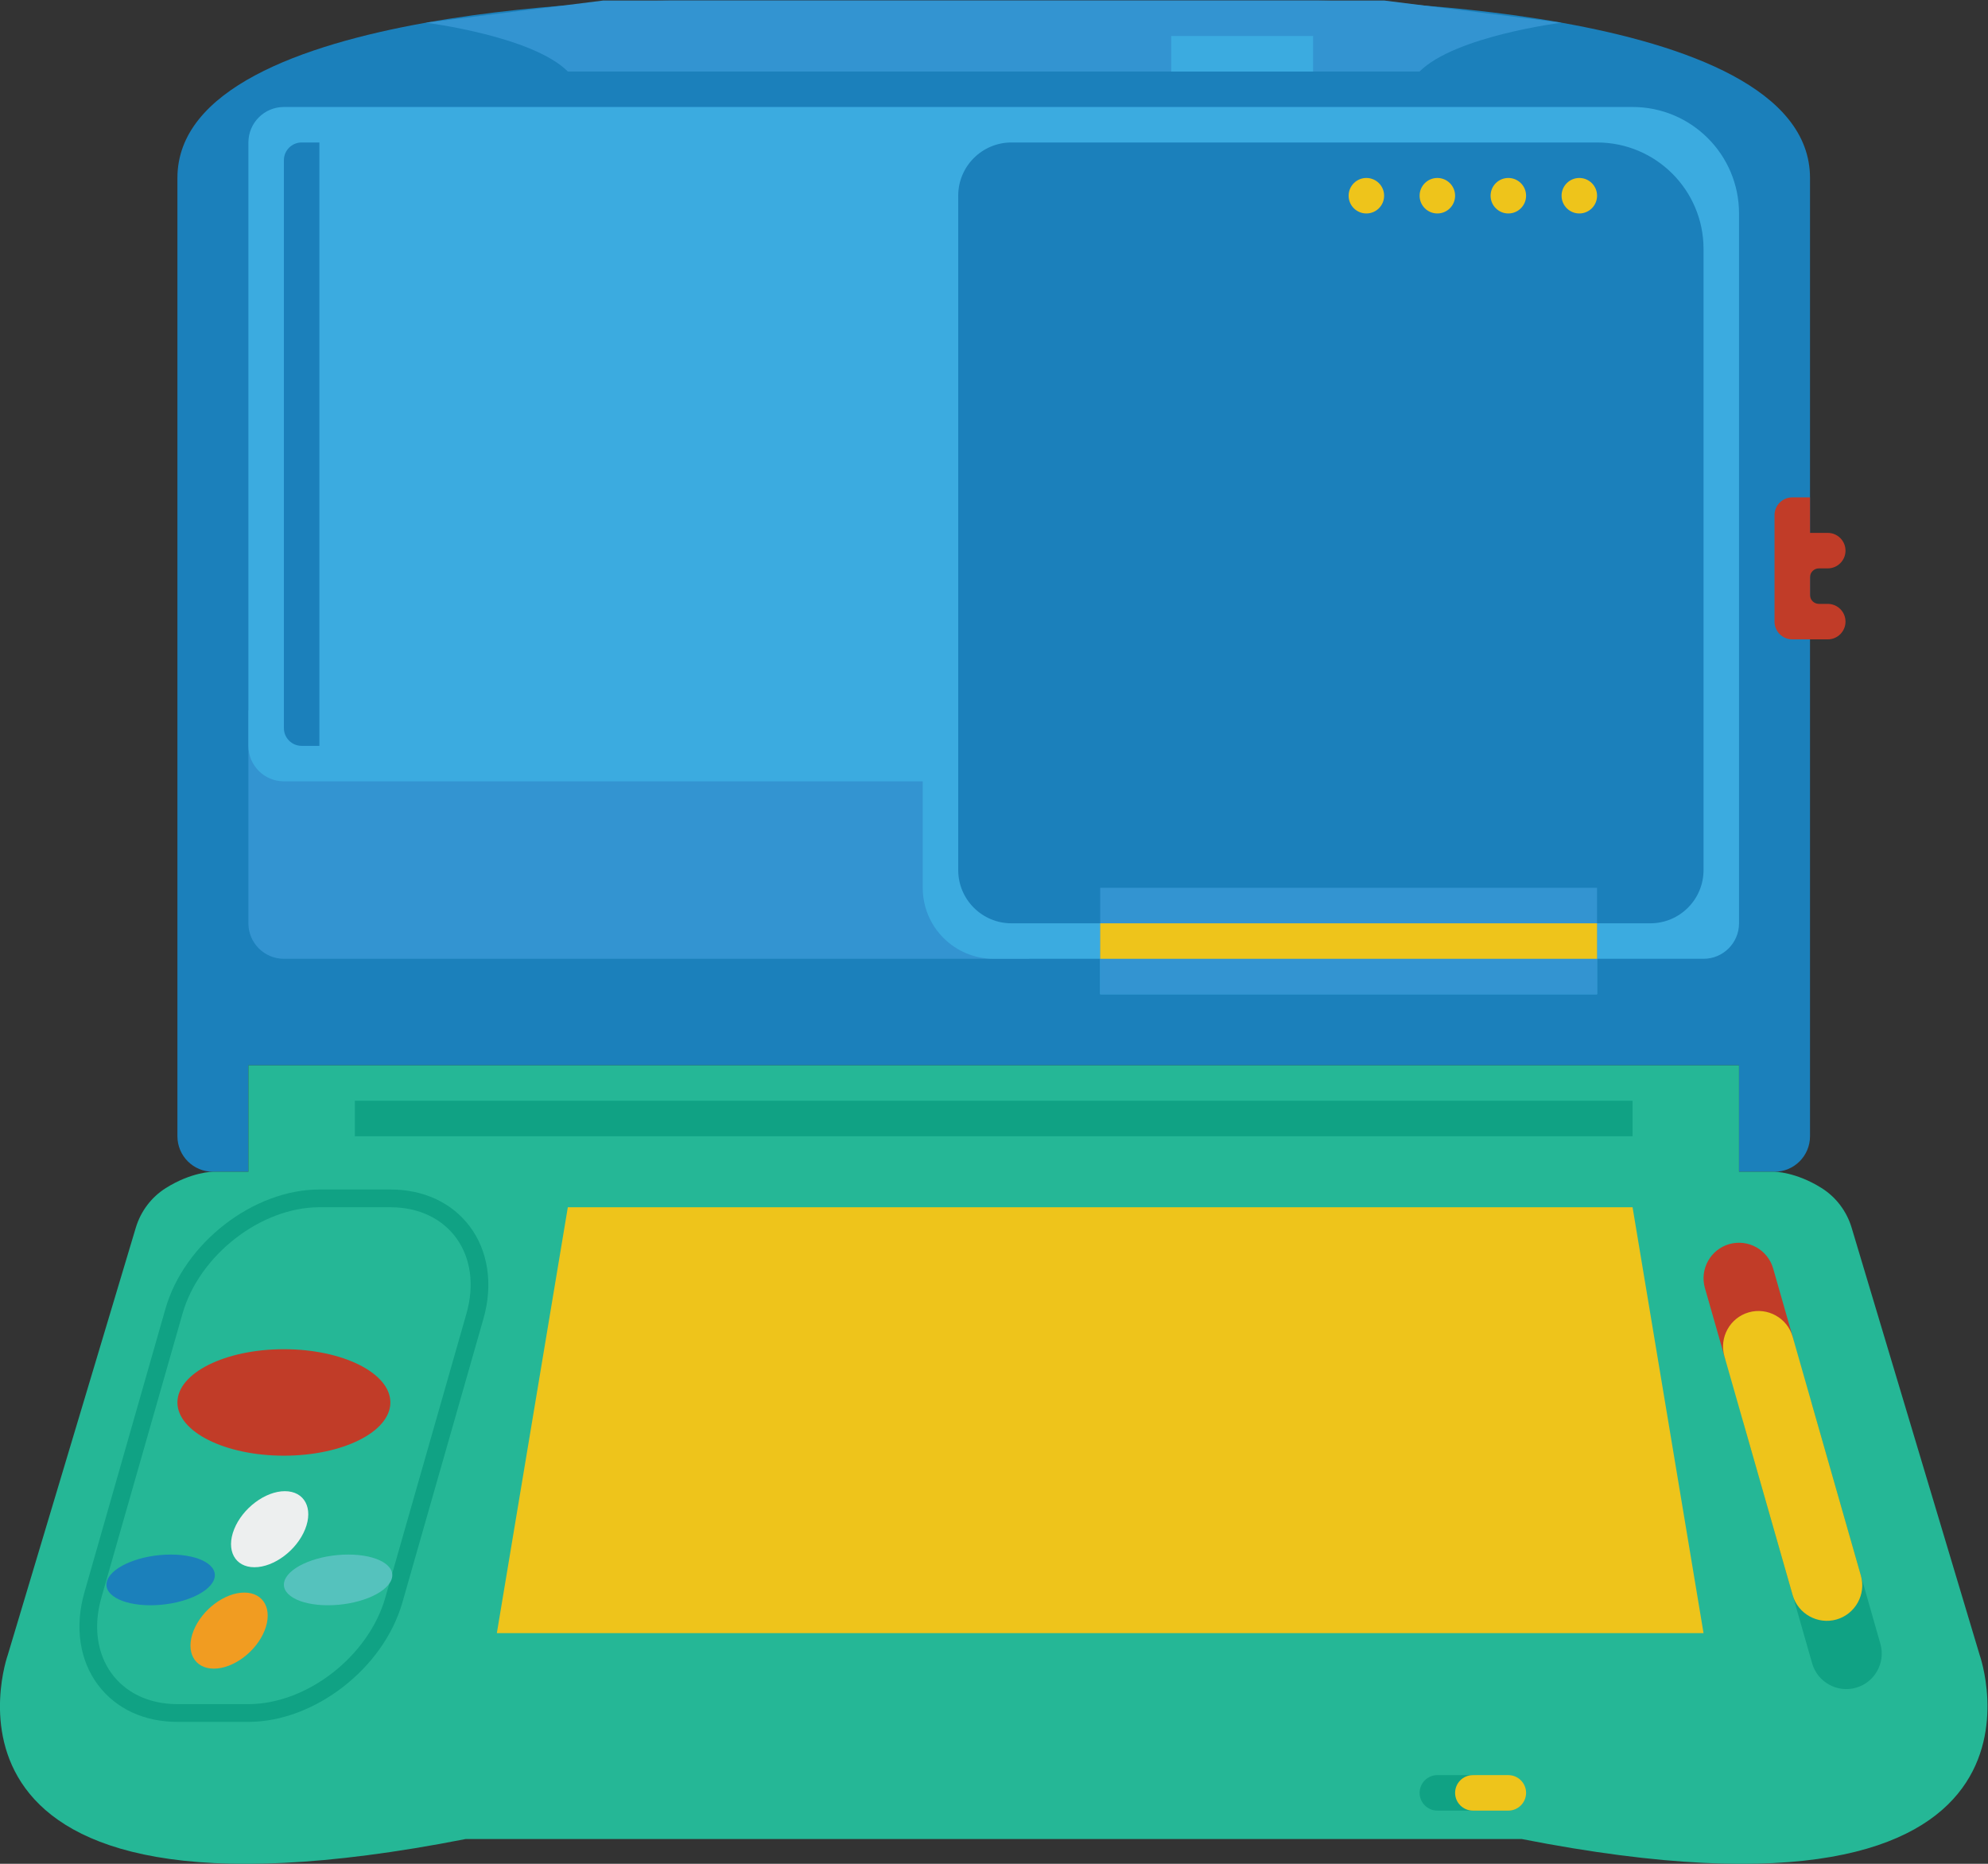 <svg height="280" viewBox="0 0 298.667 280" width="298.667" xmlns="http://www.w3.org/2000/svg" xmlns:xlink="http://www.w3.org/1999/xlink"><rect x="0" y="0" width="298.667" height="280" fill="#333333" stroke="none"/><clipPath id="a"><path d="m0 256h256v-256h-256z"/></clipPath><g clip-path="url(#a)" transform="matrix(1.333 0 0 -1.333 -21.333 309.333)"><path d="m0 0h-72s-14 0-27.999-2.5c-14.001-2.5-28.001-7.5-28.001-17.5v-4-92-12c0-2.209 1.791-4 4-4h4v12h168v-12h4c2.209 0 4 1.791 4 4v12 96c0 20-56 20-56 20" fill="#1b80bb" transform="translate(164 232)"/><path d="m0 0h-32-8-8-8-32l-19.999-2.5s11.999-1.5 15.999-5.5h36 8 8 8 36c4 4 15.999 5.5 15.999 5.5z" fill="#3394d1" transform="translate(172 232)"/><path d="m164 224h-16v4h16z" fill="#3babe0"/><path d="m0 0h-84c-2.209 0-4 1.791-4 4v24h88z" fill="#3394d1" transform="translate(132 124)"/><path d="m0 0v-68c0-2.209 1.791-4 4-4h72v-12c0-4.418 3.582-8 8-8h12v-4h56v4h12c2.209 0 4 1.791 4 4v16 4 60c0 6.627-5.373 12-12 12h-152c-2.209 0-4-1.791-4-4" fill="#3babe0" transform="translate(44 216)"/><path d="m0 0-14.424 48.137c-.553 1.847-1.753 3.443-3.386 4.469-2.924 1.836-5.305 1.836-5.305 1.836h-4v12h-76.063-15.873-76.064v-12h-4s-2.38 0-5.304-1.836c-1.633-1.026-2.833-2.622-3.386-4.469l-14.424-48.137s-11.905-33.221 51.589-20.763h51.589 15.873 51.589c63.494-12.458 51.589 20.763 51.589 20.763" fill="#25b796" transform="translate(239.114 45.558)"/><path d="m200 104h-144v4h144z" fill="#10a284"/><path d="m0 0h-8c-7.449 0-15.233-6.034-17.352-13.451l-9.142-32c-1.098-3.843-.533-7.632 1.552-10.395 2.02-2.679 5.196-4.154 8.942-4.154h8c7.449 0 15.233 6.034 17.352 13.451l9.142 32c1.098 3.843.533 7.632-1.552 10.395-2.02 2.679-5.196 4.154-8.942 4.154m0-2c6.6 0 10.457-5.4 8.571-12l-9.142-32c-1.886-6.6-8.829-12-15.429-12h-8c-6.6 0-10.457 5.4-8.571 12l9.142 32c1.886 6.6 8.829 12 15.429 12z" fill="#10a284" transform="translate(60 98)"/><path d="m0 0-8-48h136l-8 48z" fill="#eec41b" transform="translate(80 96)"/><path d="m0 0c0-3.314-5.373-6-12-6s-12 2.686-12 6 5.373 6 12 6 12-2.686 12-6" fill="#c13c28" transform="translate(60 74)"/><path d="m0 0c0 1.105-.895 2-2 2h-2v4h-2c-1.105 0-2-.895-2-2v-12c0-1.105.895-2 2-2h2 2c1.105 0 2 .895 2 2s-.895 2-2 2h-1c-.552 0-1 .448-1 1v2c0 .552.448 1 1 1h1c1.105 0 2 .895 2 2" fill="#c13c28" transform="translate(224 170)"/><path d="m0 0c-.947-2.367-3.505-4.286-5.714-4.286s-3.233 1.919-2.286 4.286 3.505 4.286 5.714 4.286 3.233-1.919 2.286-4.286" fill="#edefef" transform="translate(50.395 59.714)"/><path d="m0 0c-.947-2.367-3.505-4.286-5.714-4.286s-3.233 1.919-2.286 4.286 3.505 4.286 5.714 4.286 3.233-1.919 2.286-4.286" fill="#f19c21" transform="translate(45.823 48.286)"/><path d="m0 0c-3.314 0-5.488 1.279-4.857 2.857s3.829 2.857 7.143 2.857c3.313 0 5.488-1.279 4.857-2.857s-3.829-2.857-7.143-2.857" fill="#55c2bd" transform="translate(52.966 51.143)"/><path d="m0 0c-3.314 0-5.488 1.279-4.857 2.857s3.829 2.857 7.143 2.857c3.313 0 5.488-1.279 4.857-2.857s-3.829-2.857-7.143-2.857" fill="#1b80bb" transform="translate(32.966 51.143)"/><path d="m0 0c2.115.604 3.352 2.83 2.747 4.945l-7.692 26.923c-.604 2.115-2.83 3.351-4.945 2.747-2.115-.605-3.352-2.83-2.747-4.945l7.692-26.923c.604-2.115 2.83-3.351 4.945-2.747" fill="#10a284" transform="translate(225.186 41.847)"/><path d="m0 0c2.115.604 3.352 2.83 2.747 4.945l-2.198 7.692c-.604 2.116-2.829 3.352-4.945 2.747-2.115-.604-3.351-2.829-2.747-4.945l2.198-7.692c.604-2.115 2.83-3.351 4.945-2.747" fill="#c13c28" transform="translate(215.296 76.462)"/><path d="m0 0c2.115.604 3.352 2.83 2.747 4.945l-7.692 26.923c-.604 2.115-2.83 3.351-4.945 2.747-2.115-.605-3.352-2.83-2.747-4.945l7.692-26.923c.604-2.115 2.83-3.351 4.945-2.747" fill="#eec41b" transform="translate(222.988 49.54)"/><path d="m0 0h-4c-1.1 0-2 .9-2 2 0 1.1.9 2 2 2h4c1.1 0 2-.9 2-2 0-1.1-.9-2-2-2" fill="#10a284" transform="translate(182 28)"/><path d="m0 0h-4c-1.1 0-2 .9-2 2 0 1.1.9 2 2 2h4c1.1 0 2-.9 2-2 0-1.1-.9-2-2-2" fill="#eec41b" transform="translate(186 28)"/><path d="m0 0h-2c-1.105 0-2 .895-2 2v64c0 1.105.895 2 2 2h2z" fill="#1b80bb" transform="translate(52 148)"/><path d="m0 0h-72c-3.314 0-6 2.686-6 6v76c0 3.314 2.686 6 6 6h66c6.627 0 12-5.373 12-12v-70c0-3.314-2.686-6-6-6" fill="#1b80bb" transform="translate(202 128)"/><path d="m196 120h-56v12h56z" fill="#3394d1"/><g fill="#eec41b"><path d="m196 124h-56v4h56z"/><path d="m0 0c0-1.105-.895-2-2-2s-2 .895-2 2 .895 2 2 2 2-.895 2-2" transform="translate(196 210)"/><path d="m0 0c0-1.105-.895-2-2-2s-2 .895-2 2 .895 2 2 2 2-.895 2-2" transform="translate(188 210)"/><path d="m0 0c0-1.105-.895-2-2-2s-2 .895-2 2 .895 2 2 2 2-.895 2-2" transform="translate(180 210)"/><path d="m0 0c0-1.105-.895-2-2-2s-2 .895-2 2 .895 2 2 2 2-.895 2-2" transform="translate(172 210)"/></g></g></svg>